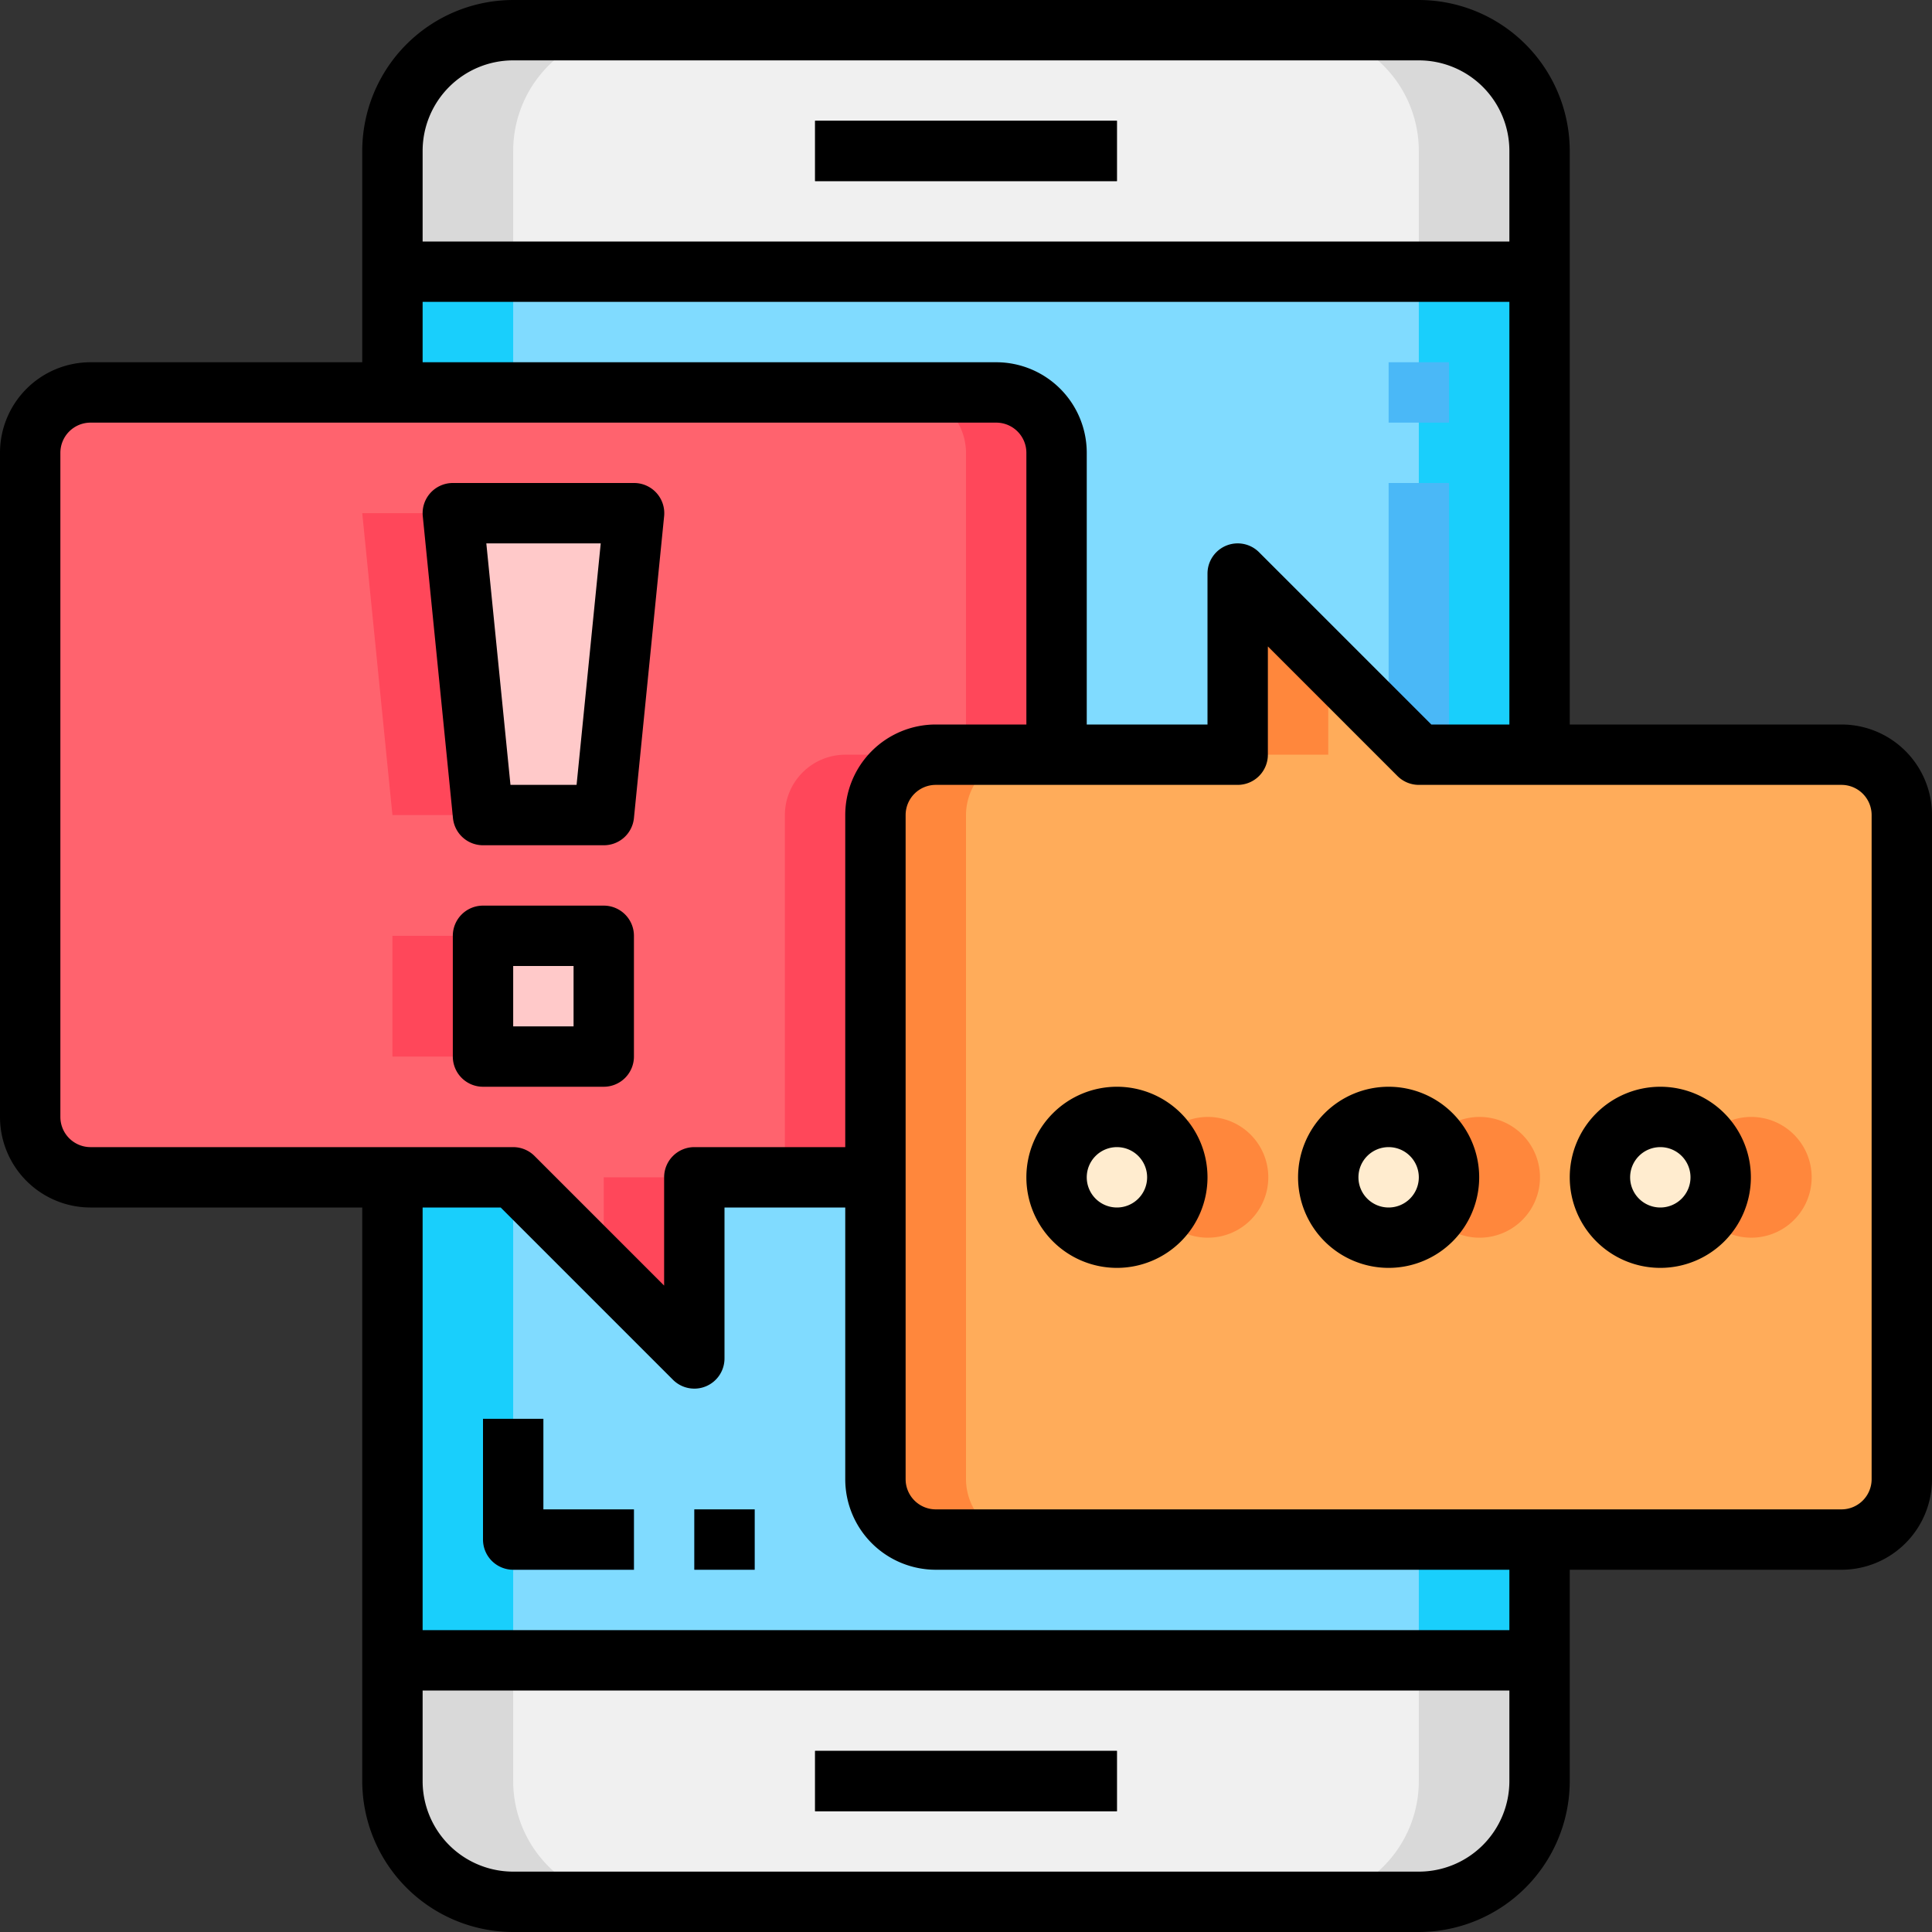 <svg xmlns="http://www.w3.org/2000/svg" viewBox="0 0 64 64"><rect x="0" y="0" width="64" height="64" fill="#333333" stroke="none"/><g id="_14-chat" data-name="14-chat"><rect x="13" y="9" width="38" height="46" style="fill:#80dbff"/><path d="M51,55v4a4,4,0,0,1-4,4H17a4,4,0,0,1-4-4V55Z" style="fill:#f0f0f0"/><path d="M51,5V9H13V5a4,4,0,0,1,4-4H47A4,4,0,0,1,51,5Z" style="fill:#f0f0f0"/><rect x="13" y="9" width="4" height="46" style="fill:#19cffc"/><rect x="47" y="9" width="4" height="46" style="fill:#19cffc"/><path d="M17,59V55H13v4a4,4,0,0,0,4,4h4A4,4,0,0,1,17,59Z" style="fill:#d9d9d9"/><path d="M21,1H17a4,4,0,0,0-4,4V9h4V5A4,4,0,0,1,21,1Z" style="fill:#d9d9d9"/><path d="M47,59V55h4v4a4,4,0,0,1-4,4H43A4,4,0,0,0,47,59Z" style="fill:#d9d9d9"/><path d="M43,1h4a4,4,0,0,1,4,4V9H47V5A4,4,0,0,0,43,1Z" style="fill:#d9d9d9"/><rect x="27" y="4" width="10" height="2" style="fill:#6e6e6e"/><rect x="27" y="58" width="10" height="2" style="fill:#6e6e6e"/><rect x="46" y="12" width="2" height="2" style="fill:#4ab8f7"/><rect x="46" y="16" width="2" height="13" style="fill:#4ab8f7"/><rect x="16" y="31" width="4" height="4" style="fill:#ffc9c9"/><polygon points="21 17 20 27 16 27 15 17 21 17" style="fill:#ffc9c9"/><path d="M35,15V25H31a2.006,2.006,0,0,0-2,2V39H23v6l-6-6H3a2.006,2.006,0,0,1-2-2V15a2.006,2.006,0,0,1,2-2H33A2.006,2.006,0,0,1,35,15ZM20,27l1-10H15l1,10Zm0,8V31H16v4Z" style="fill:#ff636e"/><path d="M33,13H30a2.006,2.006,0,0,1,2,2V25h3V15A2.006,2.006,0,0,0,33,13Z" style="fill:#ff475a"/><polygon points="13 27 16 27 15 17 12 17 13 27" style="fill:#ff475a"/><rect x="13" y="31" width="3" height="4" style="fill:#ff475a"/><path d="M26,27V39h3V27a2.006,2.006,0,0,1,2-2H28A2.006,2.006,0,0,0,26,27Z" style="fill:#ff475a"/><polygon points="20 42 23 45 23 39 20 39 20 42" style="fill:#ff475a"/><circle cx="55" cy="39" r="2" style="fill:#ffeccf"/><path d="M63,27V49a2.006,2.006,0,0,1-2,2H31a2.006,2.006,0,0,1-2-2V27a2.006,2.006,0,0,1,2-2H41V19l6,6H61A2.006,2.006,0,0,1,63,27ZM57,39a2,2,0,1,0-2,2A2.006,2.006,0,0,0,57,39Zm-9,0a2,2,0,1,0-2,2A2.006,2.006,0,0,0,48,39Zm-9,0a2,2,0,1,0-2,2A2.006,2.006,0,0,0,39,39Z" style="fill:#ffac5a"/><path d="M40,41a2,2,0,1,0-1.5-3.307,1.958,1.958,0,0,1,0,2.614A1.991,1.991,0,0,0,40,41Z" style="fill:#ff873c"/><path d="M58,37a1.991,1.991,0,0,0-1.5.693,1.958,1.958,0,0,1,0,2.614A2,2,0,1,0,58,37Z" style="fill:#ff873c"/><path d="M49,41a2,2,0,1,0-1.5-3.307,1.958,1.958,0,0,1,0,2.614A1.991,1.991,0,0,0,49,41Z" style="fill:#ff873c"/><path d="M32,49V27a2.006,2.006,0,0,1,2-2H31a2.006,2.006,0,0,0-2,2V49a2.006,2.006,0,0,0,2,2h3A2.006,2.006,0,0,1,32,49Z" style="fill:#ff873c"/><polygon points="44 22 41 19 41 25 44 25 44 22" style="fill:#ff873c"/><circle cx="46" cy="39" r="2" style="fill:#ffeccf"/><circle cx="37" cy="39" r="2" style="fill:#ffeccf"/><path d="M21,52H17a1,1,0,0,1-1-1V47h2v3h3Z" style="fill:#4ab8f7"/><rect x="23" y="50" width="2" height="2" style="fill:#4ab8f7"/><rect x="27" y="4" width="10" height="2"/><rect x="27" y="58" width="10" height="2"/><path d="M61,24H52V5a5.006,5.006,0,0,0-5-5H17a5.006,5.006,0,0,0-5,5v7H3a3,3,0,0,0-3,3V37a3,3,0,0,0,3,3h9V59a5.006,5.006,0,0,0,5,5H47a5.006,5.006,0,0,0,5-5V52h9a3,3,0,0,0,3-3V27A3,3,0,0,0,61,24ZM17,2H47a3,3,0,0,1,3,3V8H14V5A3,3,0,0,1,17,2Zm-3,8H50V24H47.414l-5.707-5.707A1,1,0,0,0,40,19v5H36V15a3,3,0,0,0-3-3H14ZM2,37V15a1,1,0,0,1,1-1H33a1,1,0,0,1,1,1v9H31a3,3,0,0,0-3,3V38H23a1,1,0,0,0-1,1v3.586l-4.293-4.293A1,1,0,0,0,17,38H3A1,1,0,0,1,2,37ZM47,62H17a3,3,0,0,1-3-3V56H50v3A3,3,0,0,1,47,62Zm3-8H14V40h2.586l5.707,5.707A1,1,0,0,0,23,46a.987.987,0,0,0,.383-.076A1,1,0,0,0,24,45V40h4v9a3,3,0,0,0,3,3H50Zm12-5a1,1,0,0,1-1,1H31a1,1,0,0,1-1-1V27a1,1,0,0,1,1-1H41a1,1,0,0,0,1-1V21.414l4.293,4.293A1,1,0,0,0,47,26H61a1,1,0,0,1,1,1Z"/><path d="M16,28h4a1,1,0,0,0,1-.9l1-10A1,1,0,0,0,21,16H15a1,1,0,0,0-.995,1.1l1,10A1,1,0,0,0,16,28ZM19.9,18l-.8,8h-2.19l-.8-8Z"/><path d="M18,47H16v4a1,1,0,0,0,1,1h4V50H18Z"/><rect x="23" y="50" width="2" height="2"/><path d="M21,35V31a1,1,0,0,0-1-1H16a1,1,0,0,0-1,1v4a1,1,0,0,0,1,1h4A1,1,0,0,0,21,35Zm-2-1H17V32h2Z"/><path d="M37,36a3,3,0,1,0,3,3A3,3,0,0,0,37,36Zm0,4a1,1,0,1,1,1-1A1,1,0,0,1,37,40Z"/><path d="M46,36a3,3,0,1,0,3,3A3,3,0,0,0,46,36Zm0,4a1,1,0,1,1,1-1A1,1,0,0,1,46,40Z"/><path d="M55,36a3,3,0,1,0,3,3A3,3,0,0,0,55,36Zm0,4a1,1,0,1,1,1-1A1,1,0,0,1,55,40Z"/></g></svg>